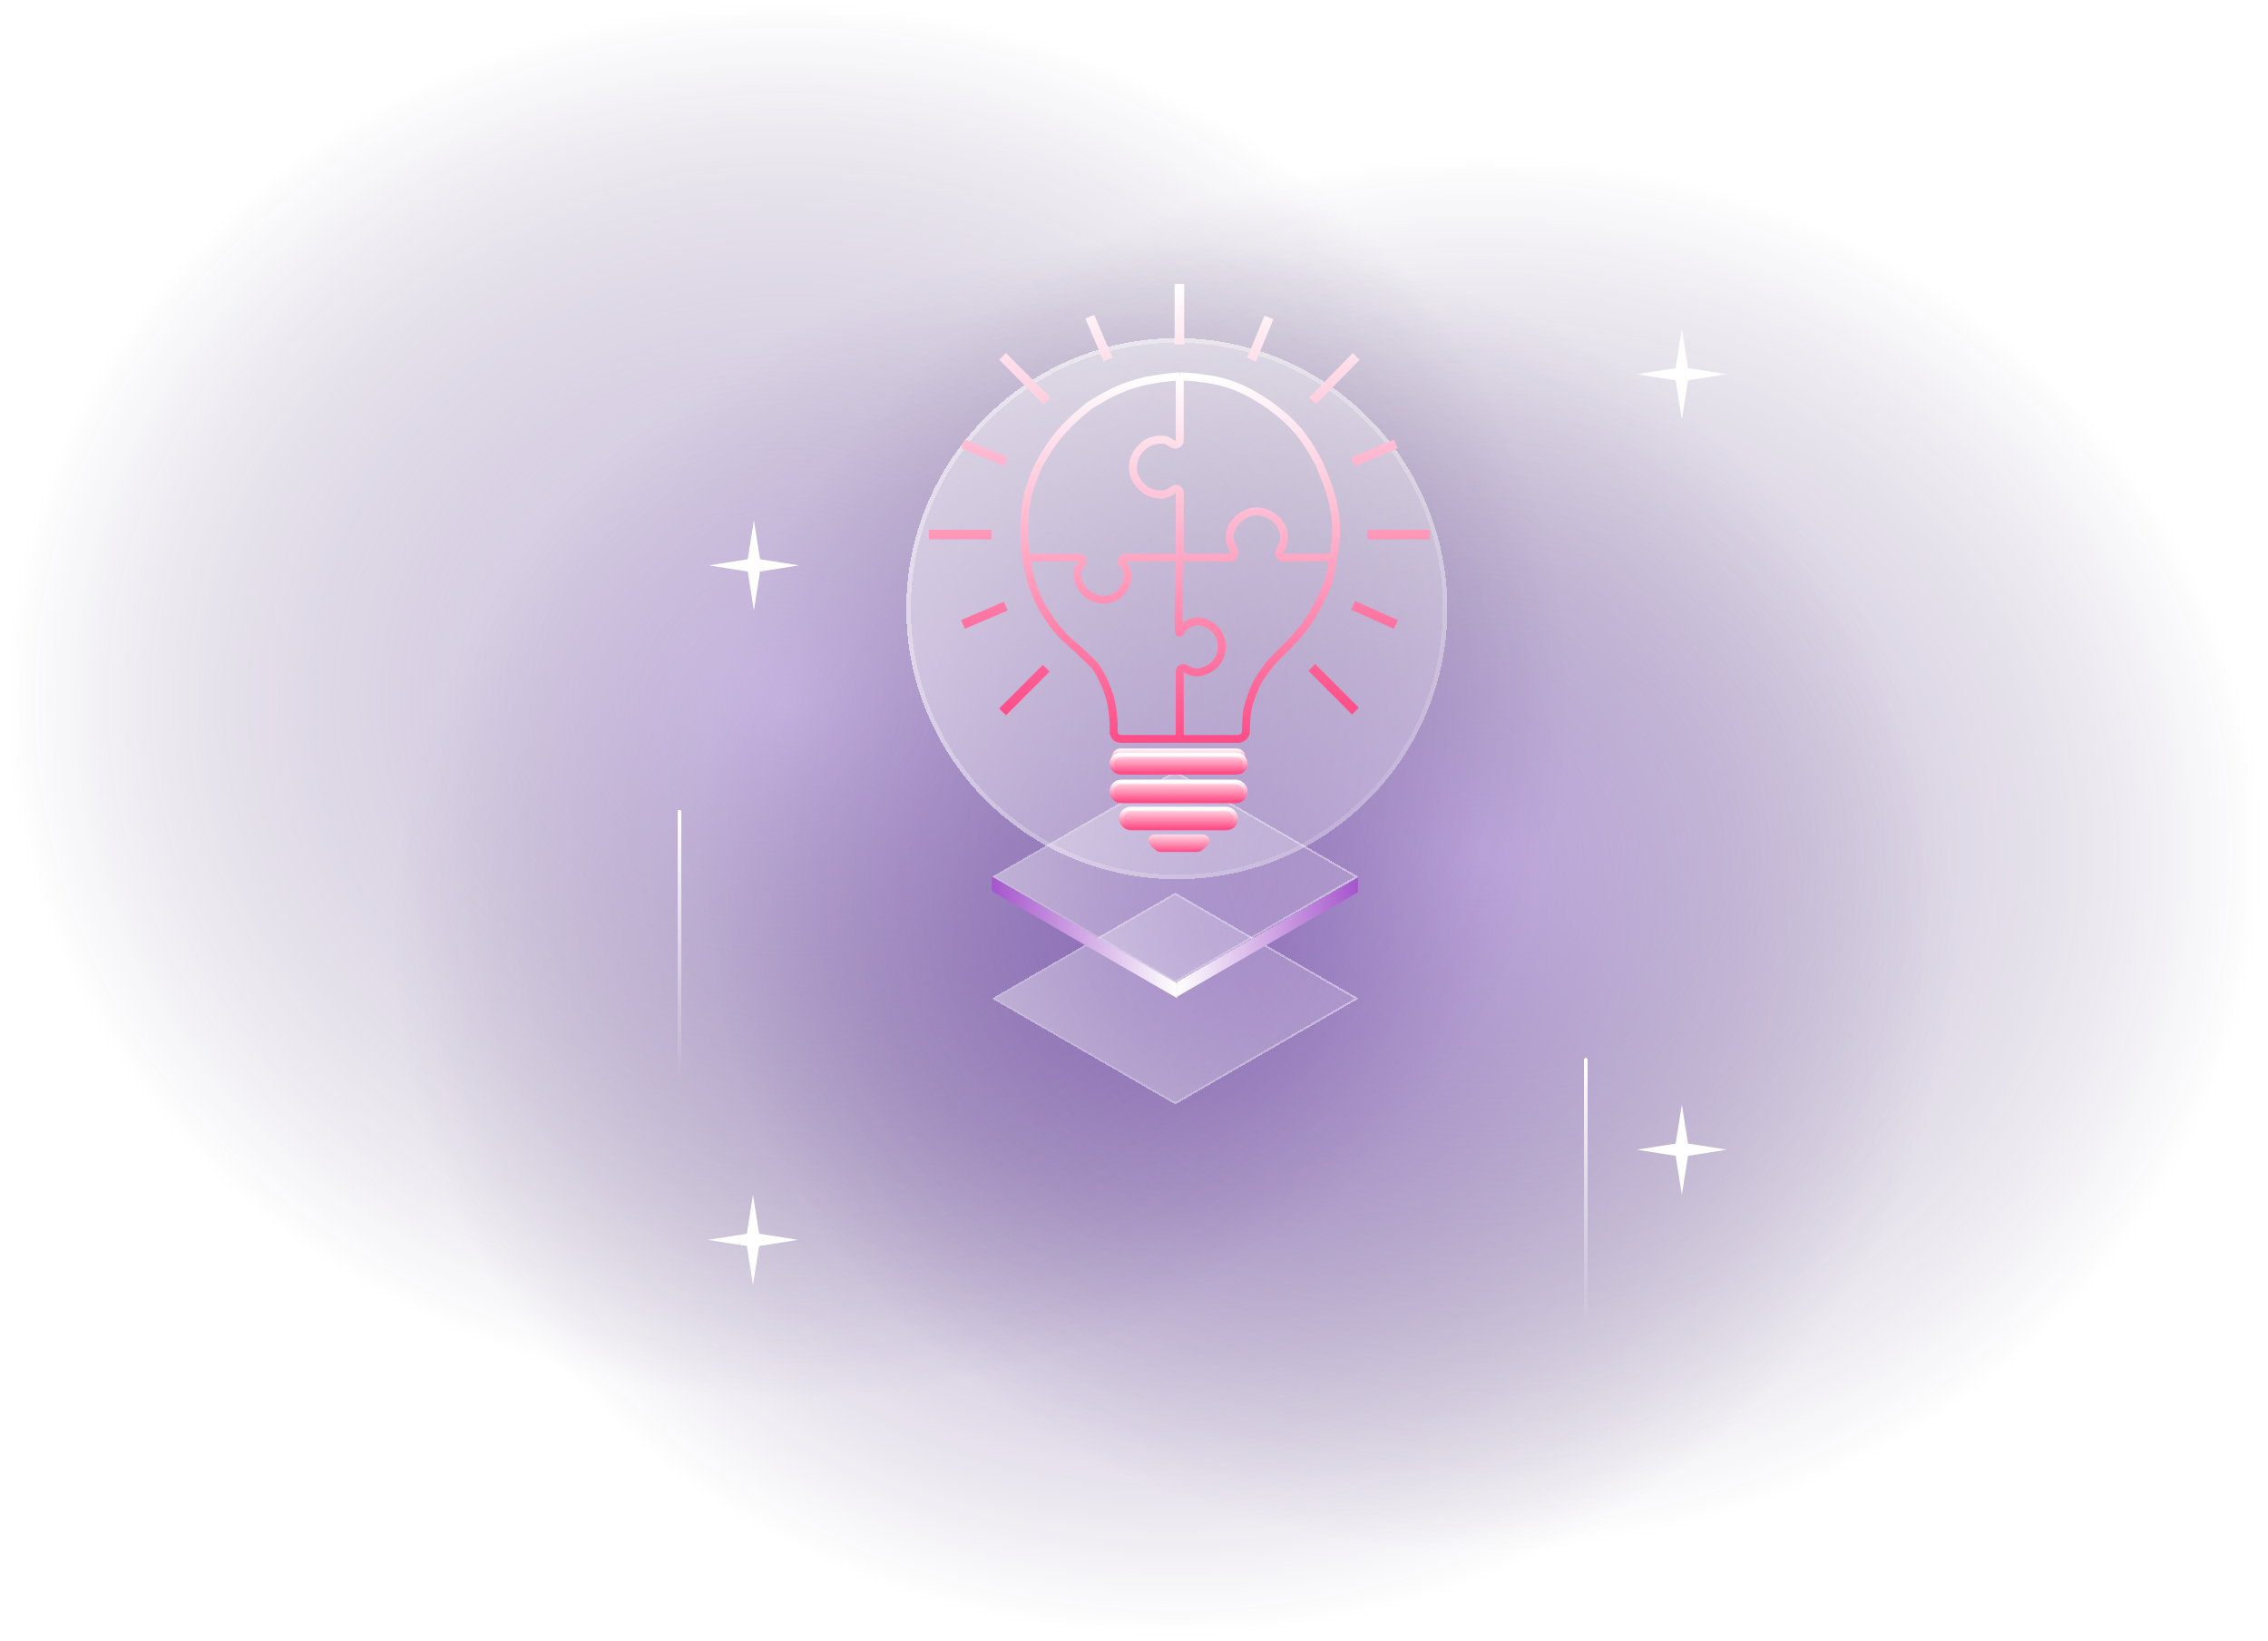 <svg width="503" height="364" viewBox="0 0 503 364" fill="none" xmlns="http://www.w3.org/2000/svg">
<g filter="url(#filter0_bd_1883_421)">
<rect width="93.895" height="93.895" transform="matrix(0.866 0.5 -0.866 0.5 260.5 180.298)" fill="url(#paint0_linear_1883_421)" shape-rendering="crispEdges"/>
<rect y="0.5" width="92.895" height="92.895" transform="matrix(0.866 0.5 -0.866 0.5 260.933 180.548)" stroke="url(#paint1_linear_1883_421)" shape-rendering="crispEdges"/>
</g>
<ellipse cx="260.4" cy="208.2" rx="174.4" ry="155.2" fill="url(#paint2_radial_1883_421)" fill-opacity="0.5"/>
<ellipse cx="328.4" cy="189.2" rx="174.4" ry="155.2" fill="url(#paint3_radial_1883_421)" fill-opacity="0.5"/>
<ellipse cx="174.4" cy="155.2" rx="174.4" ry="155.2" fill="url(#paint4_radial_1883_421)" fill-opacity="0.5"/>
<g filter="url(#filter1_bd_1883_421)">
<rect width="46.947" height="46.947" transform="matrix(0.866 0.5 -0.866 0.5 260.659 198)" fill="url(#paint5_linear_1883_421)" shape-rendering="crispEdges"/>
<rect y="0.25" width="46.447" height="46.447" transform="matrix(0.866 0.5 -0.866 0.5 260.875 198.125)" stroke="url(#paint6_linear_1883_421)" stroke-width="0.5" shape-rendering="crispEdges"/>
</g>
<g filter="url(#filter2_d_1883_421)">
<rect width="46.947" height="46.947" transform="matrix(0.866 0.5 -0.866 0.5 260.663 171)" fill="url(#paint7_linear_1883_421)" shape-rendering="crispEdges"/>
<rect y="0.25" width="46.447" height="46.447" transform="matrix(0.866 0.5 -0.866 0.5 260.879 171.125)" stroke="url(#paint8_linear_1883_421)" stroke-width="0.5" shape-rendering="crispEdges"/>
</g>
<rect width="46.371" height="3.266" transform="matrix(0.866 -0.5 -7.53505e-05 1 261.004 217.82)" fill="url(#paint9_linear_1883_421)"/>
<rect width="47.427" height="3.266" transform="matrix(-0.866 -0.5 7.53505e-05 1 261.073 218.134)" fill="url(#paint10_linear_1883_421)"/>
<g filter="url(#filter3_bdi_1883_421)">
<circle cx="261" cy="135" r="60" fill="url(#paint11_linear_1883_421)" shape-rendering="crispEdges"/>
<circle cx="261" cy="135" r="59.5" stroke="url(#paint12_linear_1883_421)" shape-rendering="crispEdges"/>
</g>
<g filter="url(#filter4_d_1883_421)">
<path d="M266.665 185.069H256.217C255.198 185.069 254.302 185.984 254.787 186.88C255.082 187.427 255.561 187.952 256.336 188.583C256.635 188.826 257.012 188.949 257.396 188.949H265.471C265.801 188.949 266.128 188.859 266.401 188.674C267.365 188.022 267.887 187.461 268.162 186.814C268.545 185.912 267.646 185.069 266.665 185.069Z" fill="url(#paint13_linear_1883_421)"/>
<path d="M261.566 76.406V63M277.568 79.758L281.436 70.409M291.107 88.931L300.779 79.052M300.075 102.514L309.571 98.456M303.241 118.566H317.132M300.075 134.266L309.571 138.499M290.932 148.025L300.603 157.727M222.353 157.903L232.025 148.201M223.057 134.442L213.561 138.499M219.892 118.566H206M213.561 98.456L223.057 102.337M232.2 88.931L222.353 79.052M245.74 79.758L241.696 70.232" stroke="url(#paint14_linear_1883_421)" stroke-width="2.117"/>
<path d="M261.645 83.462V97.787C261.645 98.485 260.625 98.837 260.046 98.446C259.747 98.243 259.408 98.047 258.997 97.812C257.761 97.103 255.129 97.684 254.054 98.52C252.979 99.356 251.758 100.61 251.406 102.418C251.008 104.46 251.459 105.983 252.818 107.555C254.194 109.147 255.661 109.681 257.761 109.681C258.585 109.681 259.597 109.11 260.382 108.56C260.887 108.207 261.645 108.555 261.645 109.171V123.676M261.645 83.462C252.814 84.189 248.426 85.66 241.52 90.017C235.615 94.808 233.542 97.639 230.574 102.772C227.255 109.806 226.616 114.388 227.573 123.676M261.645 83.462C270.641 83.902 275.236 85.485 281.77 90.017C287.551 94.342 289.49 97.159 292.539 102.772C296.071 110.981 297.117 115.561 295.717 123.676M227.573 123.676C228.38 128.542 229.175 131.03 231.281 135.014C233.379 138.275 234.582 140.038 237.106 142.277C239.521 144.42 240.773 145.588 242.756 147.592C244.595 149.87 245.933 153.969 245.933 153.969C246.837 156.516 246.992 160.524 246.992 160.524V162.473C247.322 163.687 247.85 163.961 249.287 163.89H261.645M227.573 123.676H239.34C240.006 123.676 240.342 124.565 239.908 125.071C239.465 125.588 239.07 126.174 238.987 126.688C238.46 129.963 241.672 133.205 244.985 133.031C248.182 132.862 250.631 129.81 249.924 126.688C249.805 126.162 249.405 125.582 248.965 125.072C248.529 124.568 248.865 123.676 249.532 123.676H261.645M295.717 123.676C294.813 128.626 295.187 128.636 291.833 135.014C288.479 141.392 283.712 144.58 281.417 147.592C279.122 150.604 278.724 151.272 277.71 153.969C276.526 157.119 276.413 158.119 276.298 162.473C276.298 162.473 276.016 163.865 274.532 163.89H261.645M295.717 123.676H284.53C283.811 123.676 283.489 122.605 283.894 122.013C284.183 121.591 284.401 121.102 284.595 120.487C285.671 117.066 282.344 113.401 278.769 113.401C275.194 113.401 271.867 117.066 272.943 120.487C273.128 121.074 273.328 121.546 273.59 121.955C273.982 122.564 273.648 123.676 272.924 123.676H261.645M261.645 163.89L261.645 148.899C261.645 148.338 262.281 147.982 262.775 148.248C263.103 148.423 263.495 148.623 263.94 148.832C265.36 149.498 267.596 148.991 269.151 147.592C271.569 145.418 271.622 141.38 269.151 139.266C267.573 137.915 265.849 137.384 263.94 138.203C262.817 138.684 262.258 139.255 261.645 140.329C261.032 141.402 261.645 123.676 261.645 123.676" stroke="url(#paint15_linear_1883_421)" stroke-width="1.764"/>
<path d="M247.63 167.958C247.63 167.471 248.025 167.076 248.512 167.076H274.267C274.754 167.076 275.149 167.471 275.149 167.958C275.149 168.445 274.754 168.84 274.267 168.84H248.512C248.025 168.84 247.63 168.445 247.63 167.958Z" stroke="url(#paint16_linear_1883_421)" stroke-width="2.117"/>
<rect x="246.572" y="167.428" width="29.635" height="3.881" rx="1.94" fill="url(#paint17_linear_1883_421)"/>
<rect x="246.572" y="167.428" width="29.635" height="3.881" rx="1.94" stroke="url(#paint18_linear_1883_421)"/>
<rect x="246.572" y="173.426" width="29.635" height="4.234" rx="2.117" fill="url(#paint19_linear_1883_421)"/>
<rect x="246.572" y="173.426" width="29.635" height="4.234" rx="2.117" stroke="url(#paint20_linear_1883_421)"/>
<rect x="248.689" y="179.424" width="25.402" height="4.234" rx="2.117" fill="url(#paint21_linear_1883_421)"/>
<rect x="248.689" y="179.424" width="25.402" height="4.234" rx="2.117" stroke="url(#paint22_linear_1883_421)"/>
</g>
<g filter="url(#filter5_d_1883_421)">
<path d="M167.199 115.4L168.564 124.036L177.199 125.4L168.564 126.765L167.199 135.4L165.835 126.765L157.199 125.4L165.835 124.036L167.199 115.4Z" fill="white"/>
</g>
<g filter="url(#filter6_d_1883_421)">
<path d="M373 245L374.365 253.635L383 255L374.365 256.365L373 265L371.635 256.365L363 255L371.635 253.635L373 245Z" fill="white"/>
</g>
<g filter="url(#filter7_d_1883_421)">
<path d="M373 73L374.365 81.635L383 83L374.365 84.365L373 93L371.635 84.365L363 83L371.635 81.635L373 73Z" fill="white"/>
</g>
<g filter="url(#filter8_d_1883_421)">
<path d="M167 265L168.365 273.635L177 275L168.365 276.365L167 285L165.635 276.365L157 275L165.635 273.635L167 265Z" fill="white"/>
</g>
<g filter="url(#filter9_d_1883_421)">
<path d="M352.199 235.1C352.199 234.824 351.975 234.6 351.699 234.6C351.423 234.6 351.199 234.824 351.199 235.1V298.6H352.199V235.1Z" fill="url(#paint23_linear_1883_421)" shape-rendering="crispEdges"/>
</g>
<g filter="url(#filter10_d_1883_421)">
<path d="M151.199 180.1C151.199 179.824 150.975 179.6 150.699 179.6C150.423 179.6 150.199 179.824 150.199 180.1V243.6H151.199V180.1Z" fill="url(#paint24_linear_1883_421)" shape-rendering="crispEdges"/>
</g>
<defs>
<filter id="filter0_bd_1883_421" x="168.883" y="169.998" width="183.235" height="114.489" filterUnits="userSpaceOnUse" color-interpolation-filters="sRGB">
<feFlood flood-opacity="0" result="BackgroundImageFix"/>
<feGaussianBlur in="BackgroundImageFix" stdDeviation="2"/>
<feComposite in2="SourceAlpha" operator="in" result="effect1_backgroundBlur_1883_421"/>
<feColorMatrix in="SourceAlpha" type="matrix" values="0 0 0 0 0 0 0 0 0 0 0 0 0 0 0 0 0 0 127 0" result="hardAlpha"/>
<feOffset/>
<feGaussianBlur stdDeviation="5.15"/>
<feComposite in2="hardAlpha" operator="out"/>
<feColorMatrix type="matrix" values="0 0 0 0 1 0 0 0 0 1 0 0 0 0 1 0 0 0 0.4 0"/>
<feBlend mode="normal" in2="effect1_backgroundBlur_1883_421" result="effect2_dropShadow_1883_421"/>
<feBlend mode="normal" in="SourceGraphic" in2="effect2_dropShadow_1883_421" result="shape"/>
</filter>
<filter id="filter1_bd_1883_421" x="214.85" y="192.85" width="91.617" height="57.245" filterUnits="userSpaceOnUse" color-interpolation-filters="sRGB">
<feFlood flood-opacity="0" result="BackgroundImageFix"/>
<feGaussianBlur in="BackgroundImageFix" stdDeviation="1"/>
<feComposite in2="SourceAlpha" operator="in" result="effect1_backgroundBlur_1883_421"/>
<feColorMatrix in="SourceAlpha" type="matrix" values="0 0 0 0 0 0 0 0 0 0 0 0 0 0 0 0 0 0 127 0" result="hardAlpha"/>
<feOffset/>
<feGaussianBlur stdDeviation="2.575"/>
<feComposite in2="hardAlpha" operator="out"/>
<feColorMatrix type="matrix" values="0 0 0 0 1 0 0 0 0 1 0 0 0 0 1 0 0 0 0.4 0"/>
<feBlend mode="normal" in2="effect1_backgroundBlur_1883_421" result="effect2_dropShadow_1883_421"/>
<feBlend mode="normal" in="SourceGraphic" in2="effect2_dropShadow_1883_421" result="shape"/>
</filter>
<filter id="filter2_d_1883_421" x="214.854" y="165.85" width="91.617" height="57.245" filterUnits="userSpaceOnUse" color-interpolation-filters="sRGB">
<feFlood flood-opacity="0" result="BackgroundImageFix"/>
<feColorMatrix in="SourceAlpha" type="matrix" values="0 0 0 0 0 0 0 0 0 0 0 0 0 0 0 0 0 0 127 0" result="hardAlpha"/>
<feOffset/>
<feGaussianBlur stdDeviation="2.575"/>
<feComposite in2="hardAlpha" operator="out"/>
<feColorMatrix type="matrix" values="0 0 0 0 1 0 0 0 0 1 0 0 0 0 1 0 0 0 0.4 0"/>
<feBlend mode="normal" in2="BackgroundImageFix" result="effect1_dropShadow_1883_421"/>
<feBlend mode="normal" in="SourceGraphic" in2="effect1_dropShadow_1883_421" result="shape"/>
</filter>
<filter id="filter3_bdi_1883_421" x="181" y="55" width="160" height="160" filterUnits="userSpaceOnUse" color-interpolation-filters="sRGB">
<feFlood flood-opacity="0" result="BackgroundImageFix"/>
<feGaussianBlur in="BackgroundImageFix" stdDeviation="10"/>
<feComposite in2="SourceAlpha" operator="in" result="effect1_backgroundBlur_1883_421"/>
<feColorMatrix in="SourceAlpha" type="matrix" values="0 0 0 0 0 0 0 0 0 0 0 0 0 0 0 0 0 0 127 0" result="hardAlpha"/>
<feOffset/>
<feGaussianBlur stdDeviation="10"/>
<feComposite in2="hardAlpha" operator="out"/>
<feColorMatrix type="matrix" values="0 0 0 0 1 0 0 0 0 1 0 0 0 0 1 0 0 0 0.5 0"/>
<feBlend mode="normal" in2="effect1_backgroundBlur_1883_421" result="effect2_dropShadow_1883_421"/>
<feBlend mode="normal" in="SourceGraphic" in2="effect2_dropShadow_1883_421" result="shape"/>
<feColorMatrix in="SourceAlpha" type="matrix" values="0 0 0 0 0 0 0 0 0 0 0 0 0 0 0 0 0 0 127 0" result="hardAlpha"/>
<feOffset/>
<feGaussianBlur stdDeviation="8"/>
<feComposite in2="hardAlpha" operator="arithmetic" k2="-1" k3="1"/>
<feColorMatrix type="matrix" values="0 0 0 0 0.625 0 0 0 0 0.919 0 0 0 0 1 0 0 0 0.5 0"/>
<feBlend mode="normal" in2="shape" result="effect3_innerShadow_1883_421"/>
</filter>
<filter id="filter4_d_1883_421" x="186" y="43" width="151.132" height="165.949" filterUnits="userSpaceOnUse" color-interpolation-filters="sRGB">
<feFlood flood-opacity="0" result="BackgroundImageFix"/>
<feColorMatrix in="SourceAlpha" type="matrix" values="0 0 0 0 0 0 0 0 0 0 0 0 0 0 0 0 0 0 127 0" result="hardAlpha"/>
<feOffset/>
<feGaussianBlur stdDeviation="10"/>
<feComposite in2="hardAlpha" operator="out"/>
<feColorMatrix type="matrix" values="0 0 0 0 0.443 0 0 0 0 0.22 0 0 0 0 0.753 0 0 0 1 0"/>
<feBlend mode="normal" in2="BackgroundImageFix" result="effect1_dropShadow_1883_421"/>
<feBlend mode="normal" in="SourceGraphic" in2="effect1_dropShadow_1883_421" result="shape"/>
</filter>
<filter id="filter5_d_1883_421" x="149.199" y="107.4" width="36" height="36" filterUnits="userSpaceOnUse" color-interpolation-filters="sRGB">
<feFlood flood-opacity="0" result="BackgroundImageFix"/>
<feColorMatrix in="SourceAlpha" type="matrix" values="0 0 0 0 0 0 0 0 0 0 0 0 0 0 0 0 0 0 127 0" result="hardAlpha"/>
<feOffset/>
<feGaussianBlur stdDeviation="4"/>
<feComposite in2="hardAlpha" operator="out"/>
<feColorMatrix type="matrix" values="0 0 0 0 1 0 0 0 0 1 0 0 0 0 1 0 0 0 1 0"/>
<feBlend mode="normal" in2="BackgroundImageFix" result="effect1_dropShadow_1883_421"/>
<feBlend mode="normal" in="SourceGraphic" in2="effect1_dropShadow_1883_421" result="shape"/>
</filter>
<filter id="filter6_d_1883_421" x="355" y="237" width="36" height="36" filterUnits="userSpaceOnUse" color-interpolation-filters="sRGB">
<feFlood flood-opacity="0" result="BackgroundImageFix"/>
<feColorMatrix in="SourceAlpha" type="matrix" values="0 0 0 0 0 0 0 0 0 0 0 0 0 0 0 0 0 0 127 0" result="hardAlpha"/>
<feOffset/>
<feGaussianBlur stdDeviation="4"/>
<feComposite in2="hardAlpha" operator="out"/>
<feColorMatrix type="matrix" values="0 0 0 0 1 0 0 0 0 1 0 0 0 0 1 0 0 0 1 0"/>
<feBlend mode="normal" in2="BackgroundImageFix" result="effect1_dropShadow_1883_421"/>
<feBlend mode="normal" in="SourceGraphic" in2="effect1_dropShadow_1883_421" result="shape"/>
</filter>
<filter id="filter7_d_1883_421" x="355" y="65" width="36" height="36" filterUnits="userSpaceOnUse" color-interpolation-filters="sRGB">
<feFlood flood-opacity="0" result="BackgroundImageFix"/>
<feColorMatrix in="SourceAlpha" type="matrix" values="0 0 0 0 0 0 0 0 0 0 0 0 0 0 0 0 0 0 127 0" result="hardAlpha"/>
<feOffset/>
<feGaussianBlur stdDeviation="4"/>
<feComposite in2="hardAlpha" operator="out"/>
<feColorMatrix type="matrix" values="0 0 0 0 1 0 0 0 0 1 0 0 0 0 1 0 0 0 1 0"/>
<feBlend mode="normal" in2="BackgroundImageFix" result="effect1_dropShadow_1883_421"/>
<feBlend mode="normal" in="SourceGraphic" in2="effect1_dropShadow_1883_421" result="shape"/>
</filter>
<filter id="filter8_d_1883_421" x="149" y="257" width="36" height="36" filterUnits="userSpaceOnUse" color-interpolation-filters="sRGB">
<feFlood flood-opacity="0" result="BackgroundImageFix"/>
<feColorMatrix in="SourceAlpha" type="matrix" values="0 0 0 0 0 0 0 0 0 0 0 0 0 0 0 0 0 0 127 0" result="hardAlpha"/>
<feOffset/>
<feGaussianBlur stdDeviation="4"/>
<feComposite in2="hardAlpha" operator="out"/>
<feColorMatrix type="matrix" values="0 0 0 0 1 0 0 0 0 1 0 0 0 0 1 0 0 0 1 0"/>
<feBlend mode="normal" in2="BackgroundImageFix" result="effect1_dropShadow_1883_421"/>
<feBlend mode="normal" in="SourceGraphic" in2="effect1_dropShadow_1883_421" result="shape"/>
</filter>
<filter id="filter9_d_1883_421" x="345.599" y="229" width="12.2" height="75.2" filterUnits="userSpaceOnUse" color-interpolation-filters="sRGB">
<feFlood flood-opacity="0" result="BackgroundImageFix"/>
<feColorMatrix in="SourceAlpha" type="matrix" values="0 0 0 0 0 0 0 0 0 0 0 0 0 0 0 0 0 0 127 0" result="hardAlpha"/>
<feOffset/>
<feGaussianBlur stdDeviation="2.8"/>
<feComposite in2="hardAlpha" operator="out"/>
<feColorMatrix type="matrix" values="0 0 0 0 1 0 0 0 0 1 0 0 0 0 1 0 0 0 0.8 0"/>
<feBlend mode="normal" in2="BackgroundImageFix" result="effect1_dropShadow_1883_421"/>
<feBlend mode="normal" in="SourceGraphic" in2="effect1_dropShadow_1883_421" result="shape"/>
</filter>
<filter id="filter10_d_1883_421" x="144.599" y="174" width="12.2" height="75.2" filterUnits="userSpaceOnUse" color-interpolation-filters="sRGB">
<feFlood flood-opacity="0" result="BackgroundImageFix"/>
<feColorMatrix in="SourceAlpha" type="matrix" values="0 0 0 0 0 0 0 0 0 0 0 0 0 0 0 0 0 0 127 0" result="hardAlpha"/>
<feOffset/>
<feGaussianBlur stdDeviation="2.8"/>
<feComposite in2="hardAlpha" operator="out"/>
<feColorMatrix type="matrix" values="0 0 0 0 1 0 0 0 0 1 0 0 0 0 1 0 0 0 0.8 0"/>
<feBlend mode="normal" in2="BackgroundImageFix" result="effect1_dropShadow_1883_421"/>
<feBlend mode="normal" in="SourceGraphic" in2="effect1_dropShadow_1883_421" result="shape"/>
</filter>
<linearGradient id="paint0_linear_1883_421" x1="-6.699" y1="100.109" x2="84.344" y2="-27.36" gradientUnits="userSpaceOnUse">
<stop stop-color="white" stop-opacity="0.4"/>
<stop offset="1" stop-color="white" stop-opacity="0.1"/>
</linearGradient>
<linearGradient id="paint1_linear_1883_421" x1="101.841" y1="-8.431" x2="13.139" y2="115.762" gradientUnits="userSpaceOnUse">
<stop stop-color="white" stop-opacity="0.4"/>
<stop offset="1" stop-color="white" stop-opacity="0.1"/>
</linearGradient>
<radialGradient id="paint2_radial_1883_421" cx="0" cy="0" r="1" gradientUnits="userSpaceOnUse" gradientTransform="translate(260.4 208.2) rotate(90) scale(155.2 174.4)">
<stop stop-color="#4D06B0"/>
<stop offset="1" stop-color="#1E0246" stop-opacity="0"/>
</radialGradient>
<radialGradient id="paint3_radial_1883_421" cx="0" cy="0" r="1" gradientUnits="userSpaceOnUse" gradientTransform="translate(328.4 189.2) rotate(90) scale(155.2 174.4)">
<stop stop-color="#B89BDF"/>
<stop offset="1" stop-color="#1E0246" stop-opacity="0"/>
</radialGradient>
<radialGradient id="paint4_radial_1883_421" cx="0" cy="0" r="1" gradientUnits="userSpaceOnUse" gradientTransform="translate(174.4 155.2) rotate(90) scale(155.2 174.4)">
<stop stop-color="#B89BDF"/>
<stop offset="1" stop-color="#1E0246" stop-opacity="0"/>
</radialGradient>
<linearGradient id="paint5_linear_1883_421" x1="-3.349" y1="50.054" x2="42.172" y2="-13.68" gradientUnits="userSpaceOnUse">
<stop stop-color="white" stop-opacity="0.4"/>
<stop offset="1" stop-color="white" stop-opacity="0.1"/>
</linearGradient>
<linearGradient id="paint6_linear_1883_421" x1="50.92" y1="-4.215" x2="6.569" y2="57.881" gradientUnits="userSpaceOnUse">
<stop stop-color="white" stop-opacity="0.4"/>
<stop offset="1" stop-color="white" stop-opacity="0.1"/>
</linearGradient>
<linearGradient id="paint7_linear_1883_421" x1="-3.349" y1="50.054" x2="42.172" y2="-13.68" gradientUnits="userSpaceOnUse">
<stop stop-color="white" stop-opacity="0.4"/>
<stop offset="1" stop-color="white" stop-opacity="0.1"/>
</linearGradient>
<linearGradient id="paint8_linear_1883_421" x1="50.92" y1="-4.215" x2="6.569" y2="57.881" gradientUnits="userSpaceOnUse">
<stop stop-color="white" stop-opacity="0.4"/>
<stop offset="1" stop-color="white" stop-opacity="0.1"/>
</linearGradient>
<linearGradient id="paint9_linear_1883_421" x1="0" y1="1.633" x2="46.371" y2="1.633" gradientUnits="userSpaceOnUse">
<stop stop-color="white"/>
<stop offset="1" stop-color="#A555CC"/>
</linearGradient>
<linearGradient id="paint10_linear_1883_421" x1="0" y1="1.633" x2="47.427" y2="1.633" gradientUnits="userSpaceOnUse">
<stop stop-color="white"/>
<stop offset="1" stop-color="#A555CC"/>
</linearGradient>
<linearGradient id="paint11_linear_1883_421" x1="232.473" y1="99.23" x2="349.527" y2="179.226" gradientUnits="userSpaceOnUse">
<stop stop-color="white" stop-opacity="0.4"/>
<stop offset="1" stop-color="white" stop-opacity="0.2"/>
</linearGradient>
<linearGradient id="paint12_linear_1883_421" x1="208.873" y1="75" x2="313.127" y2="195" gradientUnits="userSpaceOnUse">
<stop stop-color="white" stop-opacity="0.4"/>
<stop offset="1" stop-color="white" stop-opacity="0.1"/>
</linearGradient>
<linearGradient id="paint13_linear_1883_421" x1="261.39" y1="185.069" x2="261.39" y2="188.949" gradientUnits="userSpaceOnUse">
<stop stop-color="#FFDCE7"/>
<stop offset="1" stop-color="#FF4E88"/>
</linearGradient>
<linearGradient id="paint14_linear_1883_421" x1="261.566" y1="63" x2="261.566" y2="157.903" gradientUnits="userSpaceOnUse">
<stop stop-color="white"/>
<stop offset="1" stop-color="#FF4E88"/>
</linearGradient>
<linearGradient id="paint15_linear_1883_421" x1="261.743" y1="83.462" x2="261.743" y2="163.901" gradientUnits="userSpaceOnUse">
<stop stop-color="white"/>
<stop offset="1" stop-color="#FF4E88"/>
</linearGradient>
<linearGradient id="paint16_linear_1883_421" x1="261.389" y1="166.017" x2="261.389" y2="169.898" gradientUnits="userSpaceOnUse">
<stop stop-color="white"/>
<stop offset="1" stop-color="#FF4E88"/>
</linearGradient>
<linearGradient id="paint17_linear_1883_421" x1="261.389" y1="167.428" x2="261.389" y2="171.309" gradientUnits="userSpaceOnUse">
<stop stop-color="#FFDCE7"/>
<stop offset="1" stop-color="#FF4E88"/>
</linearGradient>
<linearGradient id="paint18_linear_1883_421" x1="261.389" y1="167.428" x2="261.389" y2="171.309" gradientUnits="userSpaceOnUse">
<stop stop-color="white"/>
<stop offset="1" stop-color="#FF4E88"/>
</linearGradient>
<linearGradient id="paint19_linear_1883_421" x1="261.389" y1="173.426" x2="261.389" y2="177.66" gradientUnits="userSpaceOnUse">
<stop stop-color="#FFDCE7"/>
<stop offset="1" stop-color="#FF4E88"/>
</linearGradient>
<linearGradient id="paint20_linear_1883_421" x1="261.389" y1="173.426" x2="261.389" y2="177.66" gradientUnits="userSpaceOnUse">
<stop stop-color="white"/>
<stop offset="1" stop-color="#FF4E88"/>
</linearGradient>
<linearGradient id="paint21_linear_1883_421" x1="261.39" y1="179.424" x2="261.39" y2="183.657" gradientUnits="userSpaceOnUse">
<stop stop-color="#FFDCE7"/>
<stop offset="1" stop-color="#FF4E88"/>
</linearGradient>
<linearGradient id="paint22_linear_1883_421" x1="261.39" y1="179.424" x2="261.39" y2="183.657" gradientUnits="userSpaceOnUse">
<stop stop-color="white"/>
<stop offset="1" stop-color="#FF4E88"/>
</linearGradient>
<linearGradient id="paint23_linear_1883_421" x1="351.699" y1="234.6" x2="351.699" y2="293.8" gradientUnits="userSpaceOnUse">
<stop stop-color="white"/>
<stop offset="1" stop-color="white" stop-opacity="0"/>
</linearGradient>
<linearGradient id="paint24_linear_1883_421" x1="150.699" y1="179.6" x2="150.699" y2="238.8" gradientUnits="userSpaceOnUse">
<stop stop-color="white"/>
<stop offset="1" stop-color="white" stop-opacity="0"/>
</linearGradient>
</defs>
</svg>
